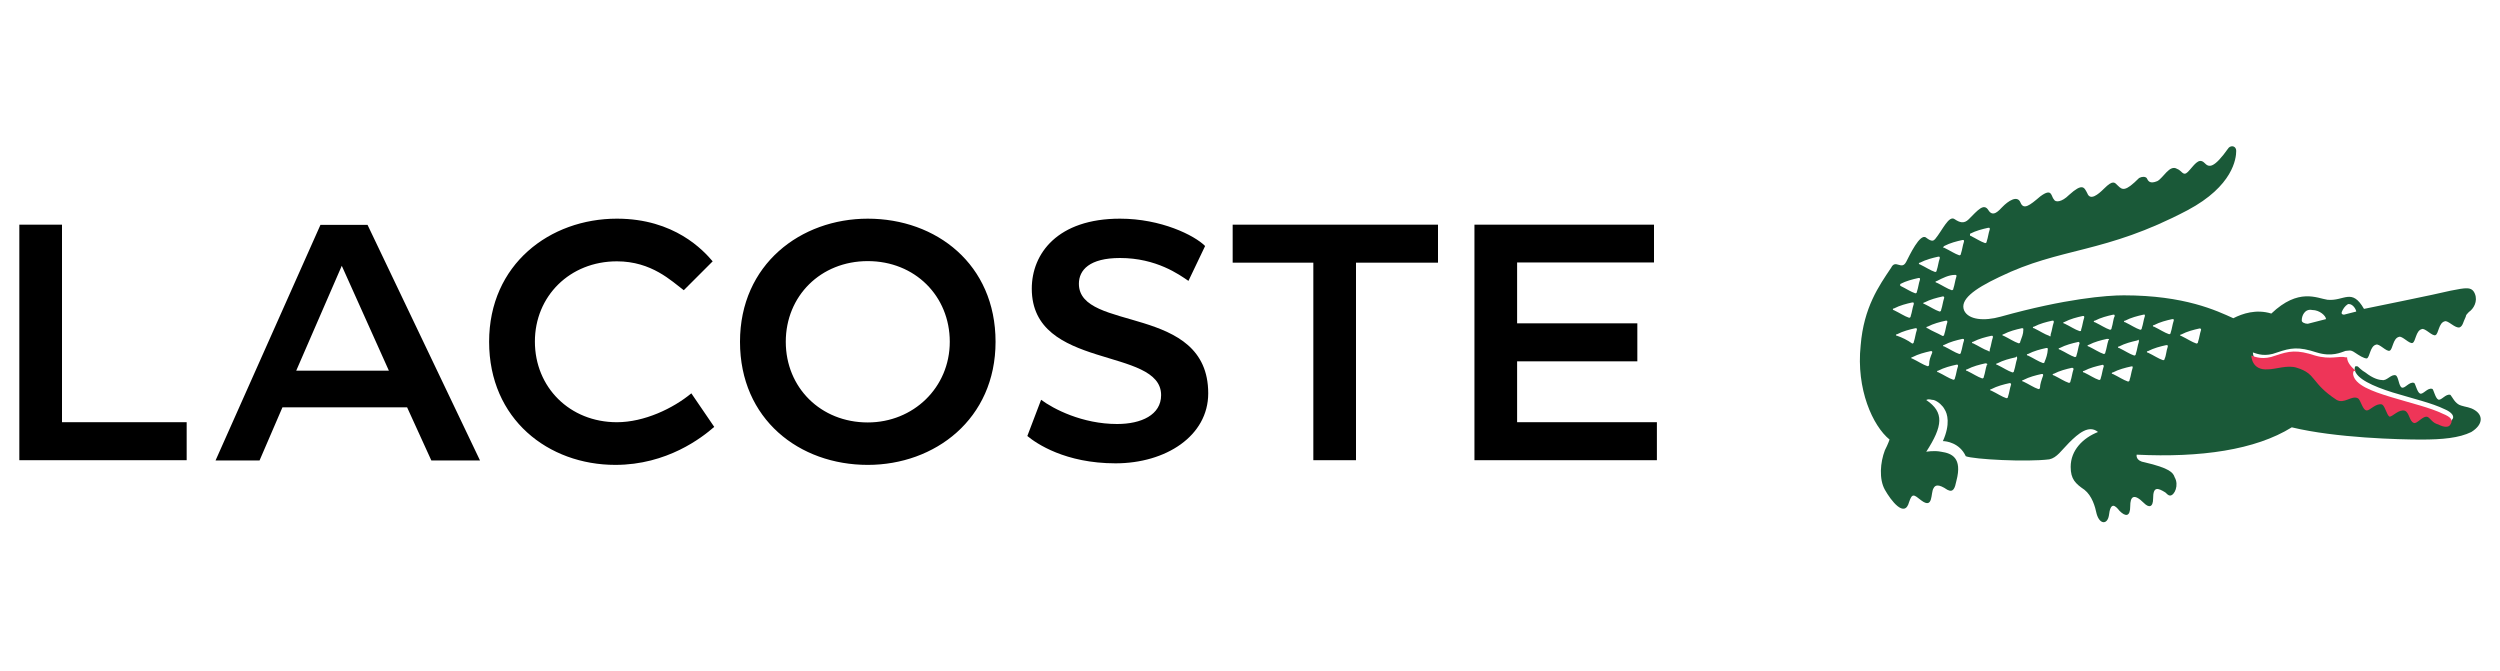 <?xml version="1.0" encoding="utf-8"?>
<!-- Generator: Adobe Illustrator 27.8.0, SVG Export Plug-In . SVG Version: 6.00 Build 0)  -->
<svg version="1.1" id="Calque_1" xmlns="http://www.w3.org/2000/svg" xmlns:xlink="http://www.w3.org/1999/xlink" x="0px" y="0px"
	 viewBox="0 0 1125 302" style="enable-background:new 0 0 1125 302;" xml:space="preserve">
<style type="text/css">
	.st0{fill:#1A5938;}
	.st1{fill:#EE3558;}
</style>
<path d="M390.5,209.2c30.1,0,57.5-20.5,57.5-55.4s-26.7-55.4-57.5-55.4c-30.1,0-57.5,20.5-57.5,55.4S359.7,209.2,390.5,209.2
	 M194.1,207.2H216l-50.6-106h-21.2L97,207.2h19.8l10.3-23.9h56.1L194.1,207.2z M744.2,101.1h-80.7v106h82.1v-17.1h-62.9v-27.4h54.1
	v-17.1h-54.1v-27.4h61.6V101.1z M462.3,196.2c4.1,3.4,17.1,12.3,39.7,12.3c22.6,0,41.7-12.3,41.7-31.5c0-40.4-58.2-27.4-58.2-49.3
	c0-6.2,4.8-11.6,18.5-11.6c16.4,0,26.7,7.5,30.8,10.3l7.5-15.7c-4.8-4.8-19.8-12.3-38.3-12.3c-28.1,0-39.7,15.7-39.7,31.5
	c0,36.9,58.2,26,58.2,47.9c0,8.9-8.9,13-19.8,13c-15.7,0-28.7-6.8-34.2-10.9L462.3,196.2z M277.6,117.6c15.7,0,24.6,8.9,30.1,13
	l13-13c-4.1-4.8-17.1-19.2-43.1-19.2c-30.1,0-57.5,20.5-57.5,55.4s26.7,55.4,56.8,55.4c23.3,0,39-12.3,44.5-17.1l-10.3-15.1
	c-8.2,6.8-21.2,13-33.5,13c-21.2,0-36.9-15.7-36.9-36.3C240.7,133.3,256.4,117.6,277.6,117.6 M390.5,190.1
	c-21.2,0-36.9-15.7-36.9-36.3s15.7-36.3,36.9-36.3c21.2,0,36.9,15.7,36.9,36.3C427.4,174.4,411,190.1,390.5,190.1 M591,118.2v88.9
	h19.2v-88.9h36.9v-17.1h-92.4v17.1H591z M27.9,101.1H8.7v106H84v-17.1H27.9V101.1z M153.8,119.6l21.2,47.2h-41.7L153.8,119.6z"/>
<path class="st0" d="M1113.7,184.6c-2.1-1.4-4.1-1.4-6.2-2.1c-2.7-0.7-4.1-4.1-4.8-4.8c-2.1-0.7-4.1,2.7-5.5,2.1
	c-1.4-0.7-2.1-4.8-2.7-4.8c-2.1-0.7-4.1,2.7-5.5,2.1c-1.4-0.7-2.1-4.8-2.7-4.8c-2.1-0.7-4.1,2.7-5.5,2.1c-1.4-0.7-1.4-4.8-2.7-5.5
	c-2.1-0.7-4.1,2.7-6.2,2.1c-1.4,0-4.1-0.7-7.5-3.4c-1.4-0.7-3.4-2.7-3.4-2.7c-0.7,0-1.4-0.7-1.4,1.4c0.7,4.1,8.2,7.5,17.1,10.3
	c8.9,2.7,17.8,4.8,23.3,7.5c3.4,1.4,4.8,3.4,3.4,4.8c-0.7,1.4-3.4,1.4-5.5,0c-2.7-1.4-2.7-3.4-4.8-3.4c-2.1-0.7-4.8,3.4-6.2,2.7
	c-2.1-0.7-2.1-4.8-4.1-5.5c-2.7-0.7-4.8,3.4-6.8,2.7c-1.4,0-2.1-4.8-3.4-5.5c-2.7-0.7-5.5,3.4-6.8,2.7c-1.4,0-2.7-4.8-4.1-5.5
	c-2.7-0.7-6.2,2.7-9.6,0.7c-11.6-7.5-8.9-11.6-17.8-14.4c-4.8-1.4-10.3,0-13,0.7c-7.5,0.7-7.5-5.5-7.5-5.5c2.1,0.7,5.5,2.1,10.9,0
	c6.2-2.1,9.6-2.7,17.8,0c6.8,2.1,10.9,0,13-0.7c1.4,0,2.1-0.7,4.1,0.7c2.1,1.4,4.1,2.7,5.5,2.7c1.4-0.7,1.4-5.5,4.1-6.2
	c1.4-0.7,4.8,3.4,6.2,2.7c1.4-0.7,1.4-5.5,4.1-6.2c1.4-0.7,4.8,3.4,6.2,2.7c1.4-0.7,1.4-5.5,4.1-6.2c1.4-0.7,4.8,3.4,6.2,2.7
	c1.4-0.7,1.4-5.5,4.1-6.2c1.4-0.7,4.8,3.4,6.8,2.7l0,0c1.4-0.7,1.4-2.1,2.7-4.8c0-0.7,0.7-1.4,1.4-2.1c2.1-1.4,4.1-4.8,2.7-8.2
	c-1.4-3.4-4.1-2.7-10.9-1.4c-5.5,1.4-39,8.2-39,8.2c-5.5-9.6-8.9-3.4-16.4-4.1c-4.8-0.7-13-5.5-25.3,6.2c-6.8-2.1-13,0-17.1,2.1
	c-7.5-3.4-21.9-10.3-49.3-10.3c-7.5,0-26,1.4-55.4,9.6c-7.5,2.1-14.4,1.4-16.4-2.7c-2.1-4.8,4.1-9.6,15.7-15.1
	c28.1-13.7,47.2-10.3,84.8-30.1c20.5-10.9,21.9-23.3,21.9-26.7c0-2.1-2.1-2.7-3.4-1.4c-6.8,9.6-8.9,8.9-10.9,6.8
	c-2.7-2.7-4.8,1.4-7.5,4.1c-2.1,2.1-2.7-0.7-4.8-1.4c-3.4-2.1-6.2,4.1-8.9,5.5c-3.4,1.4-4.1,0-4.8-1.4c-0.7-0.7-2.1-0.7-3.4,0
	c-6.2,6.2-7.5,5.5-9.6,3.4c-1.4-1.4-2.1-2.7-6.2,1.4c-2.7,2.7-6.2,5.5-7.5,2.1c-1.4-2.7-2.1-4.8-8.2,0.7c-3.4,3.4-6.2,3.4-6.8,2.1
	c-1.4-1.4-0.7-5.5-6.2-1.4c-4.8,4.1-7.5,6.2-8.9,2.7c-1.4-3.4-5.5-0.7-8.2,2.1c-1.4,1.4-4.1,4.8-6.2,1.4c-2.1-3.4-4.8,0-8.9,4.1
	c-2.1,2.1-4.1,1.4-6.2,0c-2.7-2.1-5.5,4.8-8.9,8.9c-0.7,0.7-1.4,1.4-4.1-0.7c-2.7-2.1-7.5,8.2-8.9,10.9c-2.1,4.1-4.8-1.4-6.8,2.7
	c-5.5,8.2-12.3,17.8-13.7,34.9c-2.1,19.8,5.5,36.3,13,42.4c0,0-0.7,2.1-2.1,4.8c-2.1,5.5-2.7,13,0,17.8c2.7,4.8,8.9,13,10.9,5.5
	c1.4-4.1,2.1-3.4,5.5-0.7c5.5,4.1,4.1-3.4,5.5-5.5c0.7-1.4,2.1-2.1,6.2,0.7c2.7,1.4,3.4-0.7,4.1-4.1c2.7-10.3-2.1-12.3-6.8-13
	c-3.4-0.7-6.8,0-6.8,0c7.5-11.6,8.2-17.8,0-23.3c1.4-0.7,2.1,0,3.4,0c2.1,0.7,4.1,2.7,4.8,4.1c1.4,2.1,2.7,6.8-0.7,14.4
	c1.4,0,7.5,0.7,10.3,6.8c3.4,1.4,27.4,2.7,37.6,1.4c3.4-0.7,5.5-4.1,8.9-7.5c4.1-4.1,8.9-8.2,13-4.8c-6.8,2.7-12.3,8.2-12.3,15.7
	c0,5.5,2.1,7.5,6.2,10.3c3.4,2.7,4.8,7.5,5.5,10.9c1.4,4.8,4.8,4.8,5.5,0.7c0.7-6.2,2.7-4.8,4.8-2.1c2.7,2.7,4.8,2.7,4.8-2.1
	c0-4.1,1.4-6.2,6.2-1.4c2.1,2.1,4.1,2.1,4.1-2.1c0-5.5,2.1-4.8,5.5-2.7c0.7,0.7,1.4,1.4,2.1,1.4c2.1,0,4.1-4.8,2.1-8.2
	c-0.7-2.1-2.1-4.1-13.7-6.8c-4.1-0.7-3.4-3.4-3.4-3.4c28.7,1.4,53.4-2.1,69.8-12.3c19.8,4.8,48.6,5.5,58.2,5.5
	c9.6,0,17.1-0.7,22.6-3.4C1117.8,190.8,1117.1,186.7,1113.7,184.6 M1054.2,139.5c0.7-1.4,2.1-2.7,2.7-2.7c2.1,0,3.4,2.7,3.4,3.4
	l-5.5,1.4C1053.5,141.5,1053.5,140.8,1054.2,139.5 M1040.5,139.5c3.4,0,6.2,2.7,6.2,4.1c0,0-5.5,1.4-8.2,2.1c-1.4,0-2.7-0.7-2.7-1.4
	C1035.7,142.2,1037.1,138.8,1040.5,139.5 M886.5,105.2c2.7-1.4,5.5-2.1,8.2-2.7c0.7,0,0.7,0,0.7,0.7c-0.7,2.1-0.7,3.4-1.4,5.5
	c0,0.7-0.7,0.7-0.7,0.7c-2.1-0.7-4.1-2.1-6.8-3.4C886.5,105.9,886.5,105.2,886.5,105.2 M874.9,110.7c2.7-1.4,5.5-2.1,8.2-2.7
	c0.7,0,0.7,0,0.7,0.7c-0.7,2.1-0.7,3.4-1.4,5.5c0,0.7-0.7,0.7-0.7,0.7c-2.1-0.7-4.1-2.1-6.8-3.4
	C874.2,111.4,874.2,111.4,874.9,110.7 M879.7,123.7c0.7,0,0.7,0,0.7,0.7c-0.7,2.1-0.7,3.4-1.4,5.5c0,0.7-0.7,0.7-0.7,0.7
	c-2.1-0.7-4.1-2.1-6.8-3.4c-0.7,0-0.7-0.7,0-0.7C874.2,125.1,877,123.7,879.7,123.7 M874.9,134c-0.7,2.1-0.7,3.4-1.4,5.5
	c0,0.7-0.7,0.7-0.7,0.7c-2.1-0.7-4.1-2.1-6.8-3.4c-0.7,0-0.7-0.7,0-0.7c2.7-1.4,5.5-2.1,8.2-2.7C874.2,133.3,874.9,133.3,874.9,134
	 M864,118.2c2.7-1.4,5.5-2.1,8.2-2.7c0.7,0,0.7,0,0.7,0.7c-0.7,2.1-0.7,3.4-1.4,5.5c0,0.7-0.7,0.7-0.7,0.7c-2.1-0.7-4.1-2.1-6.8-3.4
	C863.3,118.9,863.3,118.2,864,118.2 M855.1,127.8c2.7-1.4,5.5-2.1,8.2-2.7c0.7,0,0.7,0,0.7,0.7c-0.7,2.1-0.7,3.4-1.4,5.5
	c0,0.7-0.7,0.7-0.7,0.7c-2.1-0.7-4.1-2.1-6.8-3.4V127.8 M852.3,138.8c2.7-1.4,5.5-2.1,8.2-2.7c0.7,0,0.7,0,0.7,0.7
	c-0.7,2.1-0.7,3.4-1.4,5.5c0,0.7-0.7,0.7-0.7,0.7c-2.1-0.7-4.1-2.1-6.8-3.4C851.6,139.5,851.6,138.8,852.3,138.8 M853.7,151.1
	c-0.7,0-0.7-0.7,0-0.7c2.7-1.4,5.5-2.1,8.2-2.7c0.7,0,0.7,0,0.7,0.7c-0.7,2.1-0.7,3.4-1.4,5.5c0,0.7-0.7,0.7-0.7,0.7
	C858.5,153.1,855.8,151.8,853.7,151.1 M868.1,164.1c0,0.7-0.7,0.7-0.7,0.7c-2.1-0.7-4.1-2.1-6.8-3.4c-0.7,0-0.7-0.7,0-0.7
	c2.7-1.4,5.5-2.1,8.2-2.7c0.7,0,0.7,0,0.7,0.7C868.7,160.7,868.1,162,868.1,164.1 M867.4,147.7c-0.7,0-0.7-0.7,0-0.7
	c2.7-1.4,5.5-2.1,8.2-2.7c0.7,0,0.7,0,0.7,0.7c-0.7,2.1-0.7,3.4-1.4,5.5c0,0.7-0.7,0.7-0.7,0.7C871.5,149.7,869.4,149,867.4,147.7
	 M879.7,170.2c0,0.7-0.7,0.7-0.7,0.7c-2.1-0.7-4.1-2.1-6.8-3.4c-0.7,0-0.7-0.7,0-0.7c2.7-1.4,5.5-2.1,8.2-2.7c0.7,0,0.7,0,0.7,0.7
	C880.4,166.8,880.4,168.2,879.7,170.2 M882.4,158.6c0,0.7-0.7,0.7-0.7,0.7c-2.1-0.7-4.1-2.1-6.8-3.4c-0.7,0-0.7-0.7,0-0.7
	c2.7-1.4,5.5-2.1,8.2-2.7c0.7,0,0.7,0,0.7,0.7C883.1,155.2,883.1,156.6,882.4,158.6 M894.1,164.1c-0.7,2.1-0.7,3.4-1.4,5.5
	c0,0.7-0.7,0.7-0.7,0.7c-2.1-0.7-4.1-2.1-6.8-3.4c-0.7,0-0.7-0.7,0-0.7c2.7-1.4,5.5-2.1,8.2-2.7
	C894.1,163.4,894.7,164.1,894.1,164.1 M894.7,157.9c-2.1-0.7-4.1-2.1-6.8-3.4c-0.7,0-0.7-0.7,0-0.7c2.7-1.4,5.5-2.1,8.2-2.7
	c0.7,0,0.7,0,0.7,0.7c-0.7,2.1-0.7,3.4-1.4,5.5C895.4,157.9,895.4,158.6,894.7,157.9 M905,173c-0.7,2.1-0.7,3.4-1.4,5.5
	c0,0.7-0.7,0.7-0.7,0.7c-2.1-0.7-4.1-2.1-6.8-3.4c-0.7,0-0.7-0.7,0-0.7c2.7-1.4,5.5-2.1,8.2-2.7C905,172.3,905,173,905,173
	 M907.7,161.4c-0.7,2.1-0.7,3.4-1.4,5.5c0,0.7-0.7,0.7-0.7,0.7c-2.1-0.7-4.1-2.1-6.8-3.4c-0.7,0-0.7-0.7,0-0.7
	c2.7-1.4,5.5-2.1,8.2-2.7C907.7,160,907.7,160.7,907.7,161.4 M909.1,153.8c0,0.7-0.7,0.7-0.7,0.7c-2.1-0.7-4.1-2.1-6.8-3.4
	c-0.7,0-0.7-0.7,0-0.7c2.7-1.4,5.5-2.1,8.2-2.7c0.7,0,0.7,0,0.7,0.7C910.5,150.4,909.8,151.8,909.1,153.8 M918,174.4
	c0,0.7-0.7,0.7-0.7,0.7c-2.1-0.7-4.1-2.1-6.8-3.4c-0.7,0-0.7-0.7,0-0.7c2.7-1.4,5.5-2.1,8.2-2.7c0.7,0,0.7,0,0.7,0.7
	C918.7,170.9,918,173,918,174.4 M920.1,162.7c0,0.7-0.7,0.7-0.7,0.7c-2.1-0.7-4.1-2.1-6.8-3.4c-0.7,0-0.7-0.7,0-0.7
	c2.7-1.4,5.5-2.1,8.2-2.7c0.7,0,0.7,0,0.7,0.7C921.4,159.3,920.7,161.4,920.1,162.7 M922.1,151.1c-2.1-0.7-4.1-2.1-6.8-3.4
	c-0.7,0-0.7-0.7,0-0.7c2.7-1.4,5.5-2.1,8.2-2.7c0.7,0,0.7,0,0.7,0.7c-0.7,2.1-0.7,3.4-1.4,5.5C922.8,151.1,922.8,151.8,922.1,151.1
	 M933.1,166.1c-0.7,2.1-0.7,3.4-1.4,5.5c0,0.7-0.7,0.7-0.7,0.7c-2.1-0.7-4.1-2.1-6.8-3.4c-0.7,0-0.7-0.7,0-0.7
	c2.7-1.4,5.5-2.1,8.2-2.7C932.4,165.5,933.1,165.5,933.1,166.1 M935.8,154.5c-0.7,2.1-0.7,3.4-1.4,5.5c0,0.7-0.7,0.7-0.7,0.7
	c-2.1-0.7-4.1-2.1-6.8-3.4c-0.7,0-0.7-0.7,0-0.7c2.7-1.4,5.5-2.1,8.2-2.7C935.1,153.8,935.8,153.8,935.8,154.5 M935.8,149
	c-2.1-0.7-4.1-2.1-6.8-3.4c-0.7,0-0.7-0.7,0-0.7c2.7-1.4,5.5-2.1,8.2-2.7c0.7,0,0.7,0,0.7,0.7c-0.7,2.1-0.7,3.4-1.4,5.5
	C936.5,149,936.5,149,935.8,149 M946.7,164.8c-0.7,2.1-0.7,3.4-1.4,5.5c0,0.7-0.7,0.7-0.7,0.7c-2.1-0.7-4.1-2.1-6.8-3.4
	c-0.7,0-0.7-0.7,0-0.7c2.7-1.4,5.5-2.1,8.2-2.7C946.1,164.1,946.7,164.1,946.7,164.8 M948.8,153.1c-0.7,2.1-0.7,3.4-1.4,5.5
	c0,0.7-0.7,0.7-0.7,0.7c-2.1-0.7-4.1-2.1-6.8-3.4c-0.7,0-0.7-0.7,0-0.7c2.7-1.4,5.5-2.1,8.2-2.7
	C948.8,152.5,949.5,152.5,948.8,153.1 M950.2,147.7c0,0.7-0.7,0.7-0.7,0.7c-2.1-0.7-4.1-2.1-6.8-3.4c-0.7,0-0.7-0.7,0-0.7
	c2.7-1.4,5.5-2.1,8.2-2.7c0.7,0,0.7,0,0.7,0.7C950.9,143.6,950.9,145.6,950.2,147.7 M959.7,165.5c-0.7,2.1-0.7,3.4-1.4,5.5
	c0,0.7-0.7,0.7-0.7,0.7c-2.1-0.7-4.1-2.1-6.8-3.4c-0.7,0-0.7-0.7,0-0.7c2.7-1.4,5.5-2.1,8.2-2.7
	C959.7,164.8,959.7,164.8,959.7,165.5 M962.5,153.8c-0.7,2.1-0.7,3.4-1.4,5.5c0,0.7-0.7,0.7-0.7,0.7c-2.1-0.7-4.1-2.1-6.8-3.4
	c-0.7,0-0.7-0.7,0-0.7c2.7-1.4,5.5-2.1,8.2-2.7C962.5,152.5,962.5,153.1,962.5,153.8 M965.2,142.2c-0.7,2.1-0.7,3.4-1.4,5.5
	c0,0.7-0.7,0.7-0.7,0.7c-2.1-0.7-4.1-2.1-6.8-3.4c-0.7,0-0.7-0.7,0-0.7c2.7-1.4,5.5-2.1,8.2-2.7
	C965.2,141.5,965.2,141.5,965.2,142.2 M974.1,161.4c0,0.7-0.7,0.7-0.7,0.7c-2.1-0.7-4.1-2.1-6.8-3.4c-0.7,0-0.7-0.7,0-0.7
	c2.7-1.4,5.5-2.1,8.2-2.7c0.7,0,0.7,0,0.7,0.7C974.8,157.9,974.8,160,974.1,161.4 M978.2,144.2c-0.7,2.1-0.7,3.4-1.4,5.5
	c0,0.7-0.7,0.7-0.7,0.7c-2.1-0.7-4.1-2.1-6.8-3.4c-0.7,0-0.7-0.7,0-0.7c2.7-1.4,5.5-2.1,8.2-2.7
	C978.2,143.6,978.2,143.6,978.2,144.2 M990.5,148.4c-0.7,2.1-0.7,3.4-1.4,5.5c0,0.7-0.7,0.7-0.7,0.7c-2.1-0.7-4.1-2.1-6.8-3.4
	c-0.7,0-0.7-0.7,0-0.7c2.7-1.4,5.5-2.1,8.2-2.7C990.5,147.7,990.5,148.4,990.5,148.4"/>
<path class="st1" d="M1041.8,160c-8.2-2.7-11.6-2.1-17.8,0c-5.5,2.1-8.9,0.7-10.9,0c0,0,0,6.8,7.5,6.2c3.4,0,8.9-2.1,13-0.7
	c8.9,2.7,6.2,6.8,17.8,14.4c3.4,2.1,6.8-2.1,9.6-0.7c1.4,0.7,2.1,5.5,4.1,5.5c1.4,0,4.1-3.4,6.8-2.7c1.4,0.7,2.1,4.8,3.4,5.5
	c1.4,0,4.1-3.4,6.8-2.7c2.1,0.7,2.1,4.8,4.1,5.5c1.4,0.7,4.1-3.4,6.2-2.7c1.4,0.7,2.1,2.7,4.8,3.4c2.7,1.4,4.8,1.4,5.5,0
	c1.4-2.1,0-3.4-3.4-4.8c-5.5-2.7-14.4-4.8-23.3-7.5c-8.9-2.7-16.4-5.5-17.1-10.3c0-2.1,0.7-1.4,1.4-1.4c-3.4-2.7-4.1-4.8-4.1-6.2
	l0,0l0,0l0,0h-0.7C1052.8,160,1048.7,162,1041.8,160"/>
</svg>
